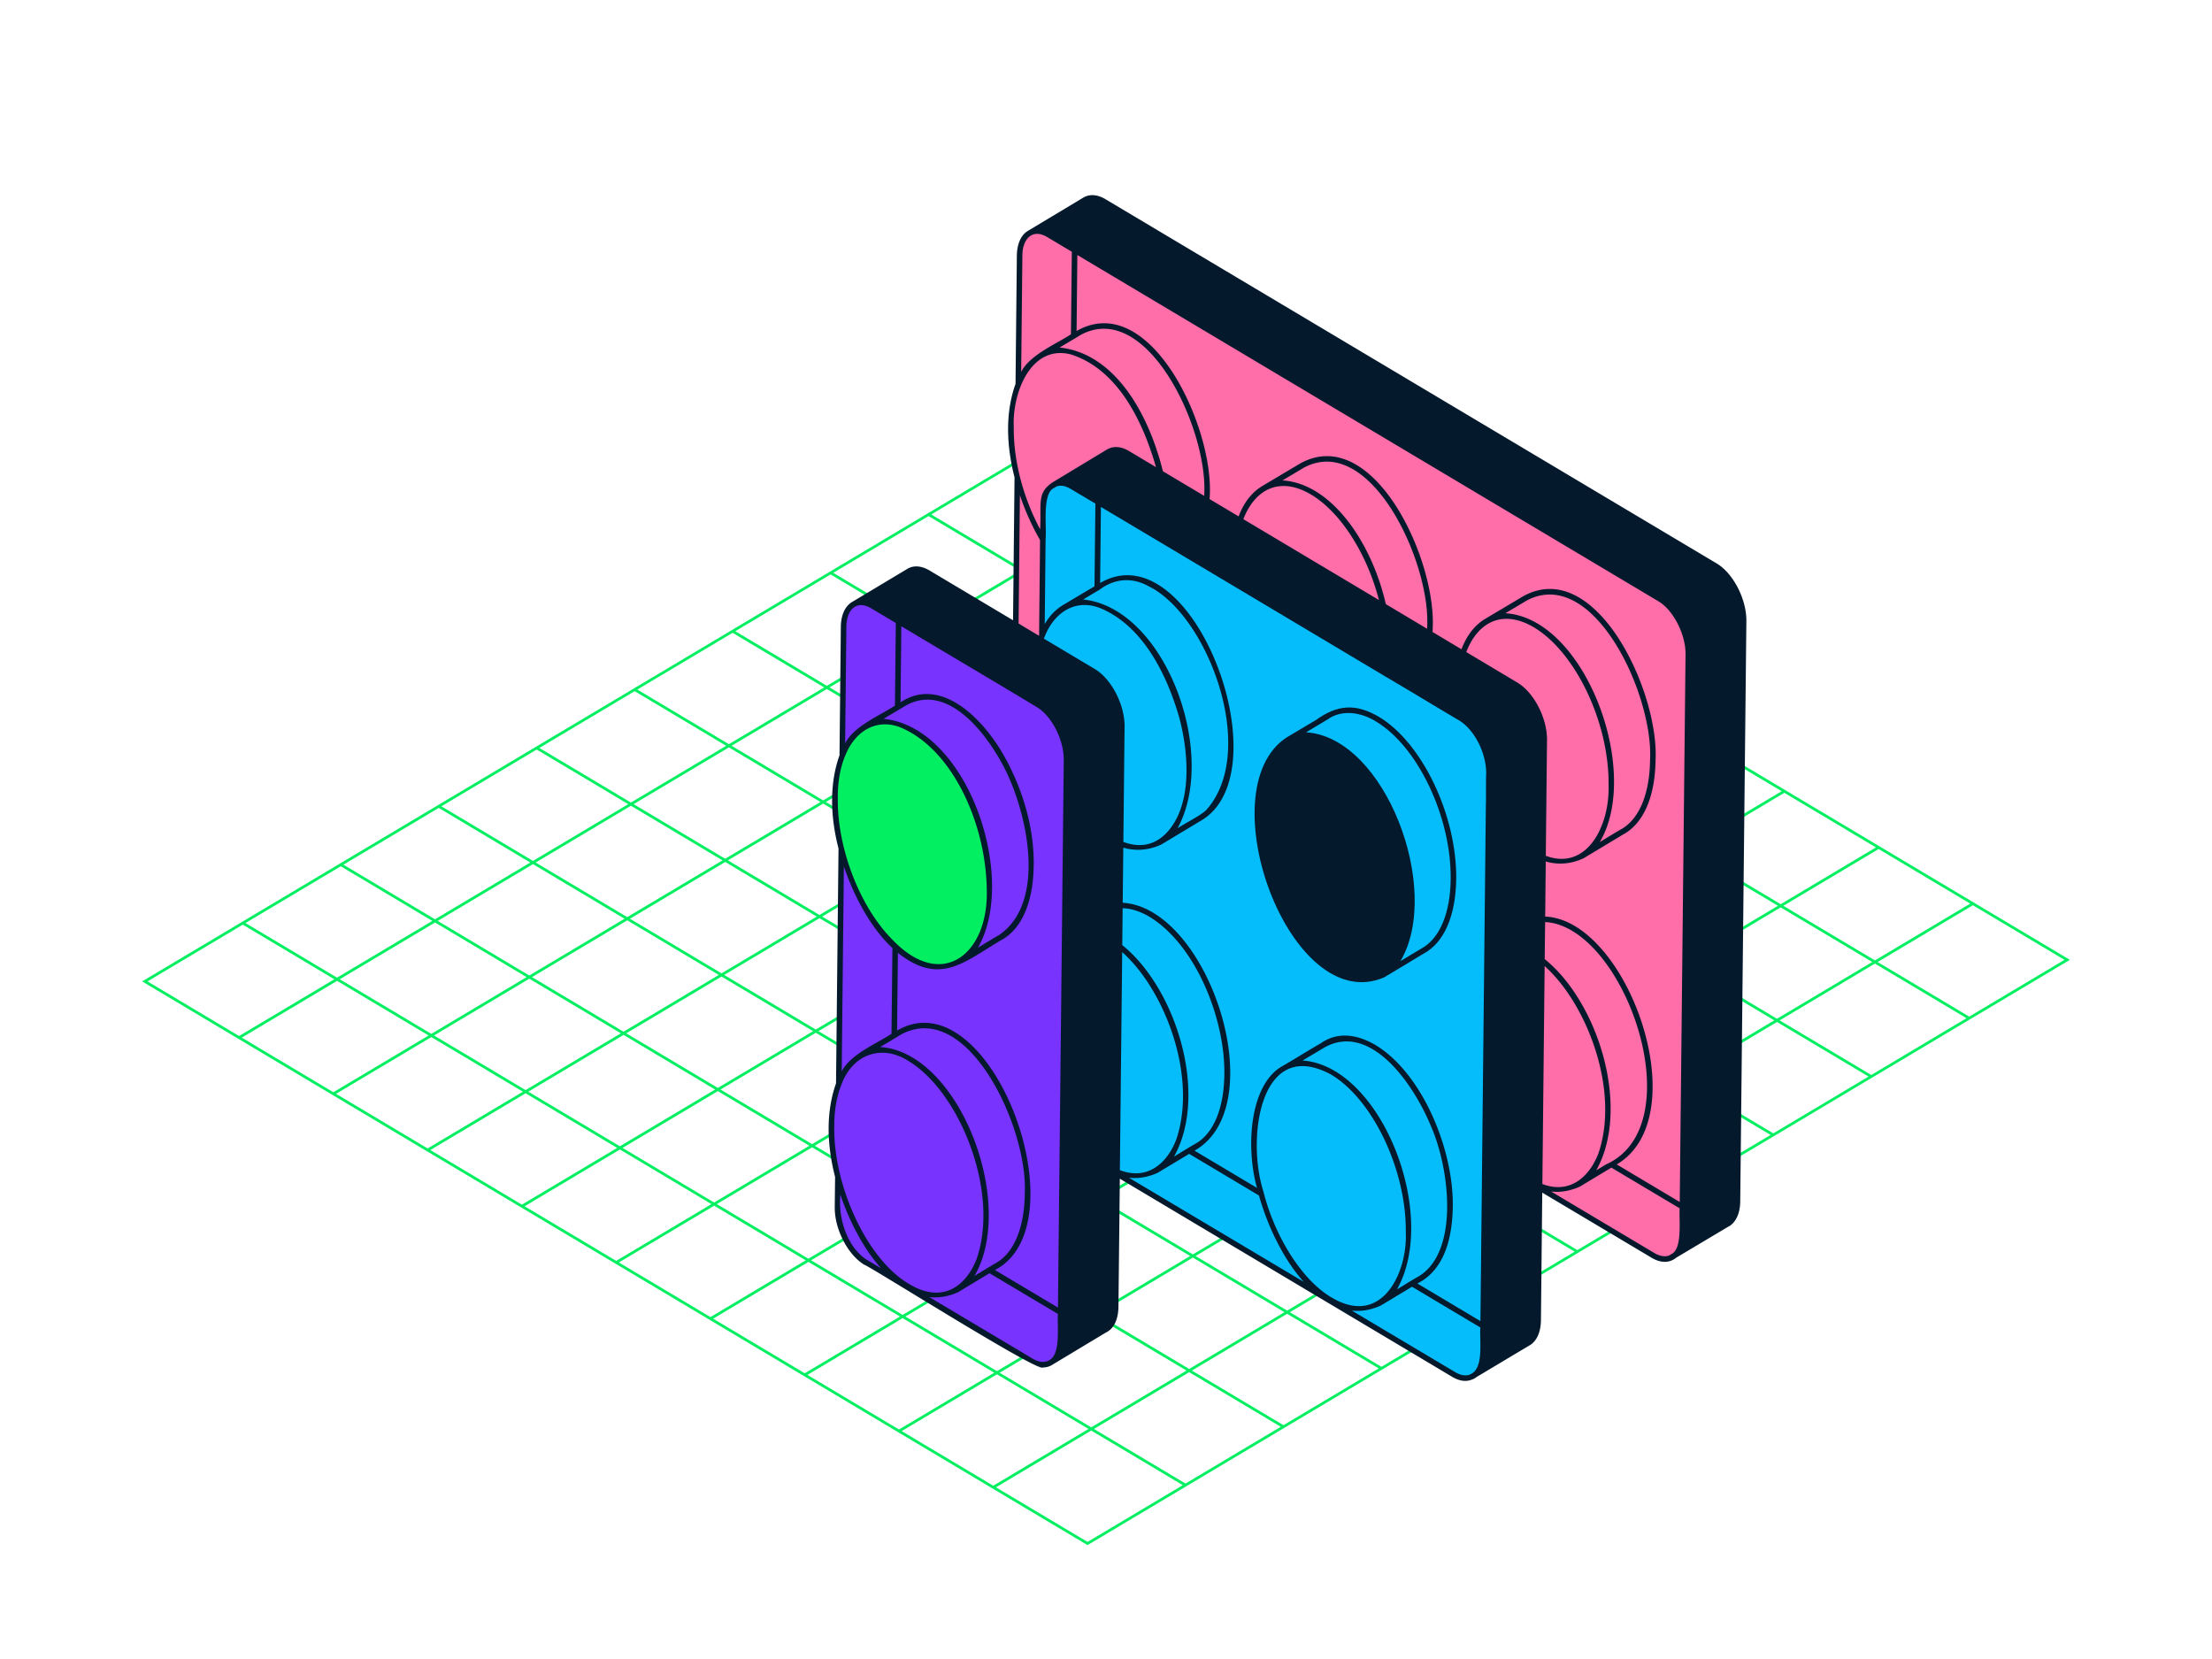 <svg version="1.1" xmlns="http://www.w3.org/2000/svg" width="400" height="300" viewBox="0 0 400 300" xml:space="preserve">
  <path fill="#03ef62" d="m374.3 173.57-17.047-10.164-17.047-10.165-17.047-10.164-17.047-10.165-17.047-10.164-17.047-10.164-17.047-10.165-17.047-10.164-17.047-10.164-17.536-10.456-17.715 10.555-17.715 10.555-17.715 10.555-17.715 10.555-17.715 10.555-17.718 10.55-17.715 10.555-17.715 10.555-17.715 10.555L25.7 177.47l17.047 10.165L59.795 197.8l17.047 10.165 17.047 10.164 17.047 10.164 17.047 10.165 17.047 10.164 17.047 10.164 17.047 10.165 17.535 10.456 17.715-10.555 17.715-10.555 17.715-10.555 17.715-10.555 17.715-10.555 17.715-10.555 17.715-10.555 17.715-10.555 17.715-10.555L374.3 173.57zm-17.535-9.874 16.559 9.874-17.227 10.264-16.559-9.873 17.227-10.265zm-159.436 94.411-16.559-9.874 17.226-10.264 16.559 9.873c-4.293 2.559-12.933 7.708-17.226 10.265zm-135.89-81.026 17.227-10.264 16.559 9.874-17.227 10.264-16.559-9.874zm157.791-74.275-17.226 10.264-16.559-9.873 17.227-10.264 16.558 9.873zm85.057 71.253-16.559-9.874 17.226-10.264 16.559 9.873-17.226 10.265zm-106.29 63.329-16.559-9.873 17.227-10.264 16.559 9.874-17.227 10.263zM96.201 176.69l17.226-10.264 16.559 9.873-17.226 10.264-16.559-9.873zm105.802-63.038 16.559 9.874-17.227 10.264-16.559-9.873 17.227-10.265zm84.748 50.533-17.227 10.264-16.559-9.873 17.226-10.264c4.129 2.46 12.434 7.413 16.56 9.873zm-88.086 52.483-16.559-9.873 17.226-10.264 16.559 9.873-17.226 10.264zM130.963 176.3l17.226-10.264 16.559 9.873-17.226 10.264-16.559-9.873zm70.372-41.928 16.559 9.873-17.227 10.264-16.559-9.874 17.227-10.263zm50.654 30.203-17.227 10.264-16.559-9.873 17.227-10.264 16.559 9.873zm-52.657 31.374-16.559-9.874L200 175.811l16.559 9.874-17.227 10.264zm-33.606-20.039 17.227-10.264 16.559 9.873-17.227 10.264c-4.128-2.46-12.433-7.413-16.559-9.873zm34.941-20.818 16.559 9.873L200 175.229l-16.559-9.873 17.226-10.264zm16.38 30.302-16.559-9.874 17.226-10.264 16.559 9.873-17.226 10.265zm17.895-30.984-17.227 10.264-16.559-9.873 17.227-10.264 16.559 9.873zm-34.763.391-17.226 10.264-16.559-9.874 17.226-10.264 16.559 9.874zm-17.715 10.554-17.227 10.264-16.559-9.873 17.227-10.264 16.559 9.873zm-34.453 21.11 17.226-10.264 16.559 9.873-17.226 10.264-16.559-9.873zm17.047 10.165 17.226-10.264 16.559 9.874-17.226 10.264-16.559-9.874zm51.322 9.483-16.559-9.873 17.227-10.264 16.559 9.873-17.227 10.264zm17.715-10.555-16.559-9.873 17.226-10.264 16.559 9.874-17.226 10.263zm17.715-10.554-16.559-9.874 17.227-10.264 16.559 9.873-17.227 10.265zm9.281-25.852-8.613 5.132-16.559-9.873 17.227-10.264 16.559 9.873-8.614 5.132zm-8.434-15.296-17.226 10.264-16.559-9.874 17.226-10.264 16.559 9.874zm-25.661-5.033-8.613 5.132-16.559-9.873 17.227-10.264 16.559 9.873-8.614 5.132zm-26.149-4.742-17.227 10.264-16.559-9.873 17.227-10.264 16.559 9.873zm-34.274.681 16.559 9.874-17.227 10.264-16.559-9.873 17.227-10.265zm-1.156 20.428-17.227 10.264-16.559-9.874 17.227-10.264 16.559 9.874zm-34.274.681 16.559 9.874-17.226 10.264-16.559-9.873 17.226-10.265zm-17.894 30.984 17.226-10.264 16.559 9.873-17.226 10.264-16.559-9.873zm17.047 10.164 17.226-10.264 16.559 9.874-17.227 10.264-16.558-9.874zm17.047 10.166 17.227-10.264 16.559 9.873-17.227 10.264-16.559-9.873zm17.047 10.164 17.227-10.264 16.559 9.873-17.227 10.264-16.559-9.873zm51.322 9.484-16.559-9.874 17.226-10.264 16.559 9.874-17.226 10.264zm17.715-10.555-16.559-9.874 17.227-10.264 16.559 9.873-17.227 10.265zm17.715-10.555-16.559-9.873 17.226-10.264 16.559 9.873-17.226 10.264zm17.715-10.555-16.559-9.873 17.226-10.264 16.559 9.874-17.226 10.263zm17.715-10.554-16.559-9.874 17.227-10.264 16.559 9.874-17.227 10.264zm17.894-30.984-17.226 10.264-16.559-9.873 17.226-10.264 16.559 9.873zm-34.273.099-16.559-9.873 17.226-10.264 16.559 9.874-17.226 10.263zm.179-20.428-17.226 10.264-16.559-9.874 17.226-10.264 16.559 9.874zm-34.274.099-16.559-9.873 17.226-10.264 16.559 9.873-17.226 10.264zm.179-20.428-17.226 10.264-16.559-9.874 17.226-10.264 16.559 9.874zm-51.321-9.484 16.559 9.873-17.226 10.264-16.559-9.874 17.226-10.263zm-17.715 10.554 16.559 9.874-17.227 10.264-16.559-9.874 17.227-10.264zm-17.716 10.555 16.559 9.874-17.226 10.264-16.559-9.873 17.226-10.265zm-17.715 10.555 16.559 9.873-17.227 10.264-16.559-9.873 17.227-10.264zm-17.715 10.555 16.559 9.873-17.226 10.264-16.559-9.874 17.226-10.263zM96.38 156.262l16.559 9.874L95.713 176.4l-16.559-9.874 17.226-10.264zm-17.894 30.983 17.227-10.264 16.559 9.873-17.227 10.264-16.559-9.873zm17.047 10.165 17.227-10.264 16.559 9.873-17.227 10.264-16.559-9.873zm17.048 10.165 17.227-10.264 16.559 9.874-17.226 10.264-16.56-9.874zm17.047 10.164 17.226-10.264 16.559 9.873-17.226 10.264-16.559-9.873zm17.047 10.165 17.226-10.264 16.559 9.874-17.226 10.264-16.559-9.874zm17.048 10.165 17.226-10.264 16.559 9.873-17.226 10.264-16.559-9.873zm51.321 9.483-16.559-9.873 17.227-10.264 16.559 9.873-17.227 10.264zm17.715-10.555-16.559-9.873 17.226-10.264 16.559 9.873-17.226 10.264zm17.715-10.554-16.559-9.873 17.227-10.264 16.559 9.874-17.227 10.263zm17.716-10.555-16.559-9.874 17.226-10.264 16.559 9.873-17.226 10.265zm17.714-10.555-16.559-9.873 17.226-10.264 16.559 9.873-17.226 10.264zm17.715-10.555-16.559-9.873 17.227-10.264 16.559 9.873-17.227 10.264zm17.716-10.555-16.559-9.873 17.226-10.264 16.559 9.874-17.226 10.263zm18.382-30.692 16.559 9.874-17.227 10.264-16.559-9.874 17.227-10.264zm-17.047-10.164 16.559 9.873-17.227 10.264-16.559-9.873 17.227-10.264zm-17.047-10.165 16.559 9.874-17.227 10.264-16.559-9.873c4.293-2.56 12.934-7.708 17.227-10.265zm-17.048-10.165 16.559 9.873-17.227 10.264-16.559-9.874 17.227-10.263zm-17.047-10.165 16.559 9.873-17.227 10.264-16.559-9.873 17.227-10.264zm-17.048-10.165 16.559 9.874-17.227 10.264-16.559-9.873 17.227-10.265zm-17.047-10.164 16.559 9.873-17.227 10.264-16.559-9.874 17.227-10.263zm-17.047-10.165 16.559 9.873-17.227 10.264-16.559-9.873 17.227-10.264zm-34.274.099 17.227-10.264 16.559 9.874-17.226 10.264-16.56-9.874zm-17.716 10.555 17.227-10.264 16.559 9.874-17.227 10.264-16.559-9.874zm-17.714 10.555 17.226-10.264 16.559 9.873-17.226 10.264-16.559-9.873zm-17.716 10.554 17.227-10.264 16.559 9.873-17.227 10.264-16.559-9.873zm-17.715 10.555 17.226-10.264 16.559 9.873-17.226 10.264-16.559-9.873zm-17.715 10.555 17.227-10.264 16.559 9.874-17.227 10.264-16.559-9.874zm-17.715 10.555 17.226-10.264 16.559 9.873-17.226 10.264-16.559-9.873zm-17.715 10.555 17.226-10.264 16.559 9.873-17.226 10.264-16.559-9.873zm-17.715 10.554 17.227-10.264 16.559 9.873-17.227 10.264-16.559-9.873zm-1.156 20.429-16.559-9.874 17.226-10.264 16.559 9.874-17.226 10.264zm17.048 10.165-16.559-9.873 17.226-10.264 16.559 9.873-17.226 10.264zm17.047 10.165L60.771 197.8l17.226-10.264 16.559 9.873-17.226 10.265zm17.047 10.164-16.559-9.873 17.226-10.264 16.559 9.874-17.226 10.263zm17.048 10.165-16.559-9.873 17.226-10.264 16.559 9.873-17.226 10.264zm17.047 10.165-16.559-9.874 17.226-10.264 16.559 9.873-17.226 10.265zm17.048 10.164-16.559-9.873 17.226-10.264 16.559 9.874-17.226 10.263zm17.047 10.165-16.559-9.873 17.226-10.264 16.559 9.873-17.226 10.264zm17.047 10.165-16.559-9.874 17.226-10.264 16.559 9.874-17.226 10.264zm34.274-.099-17.227 10.264-16.559-9.873 17.226-10.264 16.56 9.873zm17.715-10.555-17.226 10.264-16.559-9.873 17.226-10.264 16.559 9.873zm17.715-10.555-17.227 10.264-16.559-9.874 17.227-10.264 16.559 9.874zm17.715-10.555-17.226 10.264-16.559-9.873 17.226-10.264 16.559 9.873zm17.716-10.554-17.227 10.264-16.559-9.873 17.227-10.264 16.559 9.873zm17.714-10.555-17.226 10.264-16.559-9.873 17.226-10.264c4.128 2.46 12.433 7.412 16.559 9.873zm17.715-10.555-17.226 10.264-16.559-9.874 17.226-10.264 16.559 9.874zm17.716-10.555-17.227 10.264-16.559-9.874 17.227-10.264 16.559 9.874zm17.714-10.555-17.226 10.264-16.559-9.873 17.226-10.264 16.559 9.873z"/>
  <path d="M301.04 227.679c-.669 0-1.399-.229-2.11-.661l-110.534-65.862c-2.869-1.711-5.164-6.19-5.116-9.984l.061-5.557-.016-.063c-.851-3.321-1.239-6.424-1.125-8.973.049-2.952.479-5.513 1.278-7.626l.031-.083.452-42.614-.016-.063c-.842-3.288-1.231-6.388-1.125-8.965.05-2.958.483-5.519 1.288-7.622l.032-.084.241-23.279c.018-1.803.591-3.238 1.571-3.938l.072-.052c.041-.024.219-.138.219-.138l9.898-5.942.078-.041c.396-.226.836-.34 1.311-.34.672 0 1.388.224 2.125.666l110.521 65.86c2.865 1.709 5.165 6.189 5.126 9.986l-1.11 104.929c-.018 1.943-.661 3.427-1.766 4.085h-.022l-9.538 5.68c-.578.466-1.172.681-1.826.681z" fill="#ff6ea9"/>
  <path d="M264.949 249.214c-.629 0-1.309-.216-2.078-.661l-70.215-41.847c-2.869-1.712-5.164-6.19-5.116-9.984l.058-5.566-.016-.064c-.846-3.29-1.235-6.386-1.124-8.954.043-2.928.475-5.49 1.284-7.627l.031-.083.447-42.632-.016-.064c-.844-3.287-1.231-6.38-1.121-8.943.043-2.924.474-5.484 1.281-7.621l.031-.083.244-23.293c.071-2.312.746-3.634 2.185-4.279l9.677-5.841a2.638 2.638 0 0 1 1.297-.328c.67 0 1.382.223 2.115.662l70.211 41.85c2.866 1.695 5.165 6.169 5.126 9.976l-1.1 104.93c-.027 1.963-.686 3.458-1.81 4.105l-.07.023-.096.086c-.52.285-1.983 1.16-6.504 3.864l-2.788 1.667h-.034l-.078.06-.072.029-.016.041a2.19 2.19 0 0 1-.349.227l-.219.093a2.806 2.806 0 0 1-1.165.257z" fill="#06bdfc"/>
  <path d="M188.286 246.786c-2.26-.659-15.93-8.989-23.398-13.54-5.671-3.457-7.795-4.741-8.353-4.978-2.855-1.726-5.133-6.186-5.085-9.966l.058-5.563-.016-.064c-.846-3.291-1.235-6.387-1.125-8.955.043-2.929.475-5.491 1.285-7.628l.031-.083.447-42.63-.016-.064c-.844-3.287-1.232-6.379-1.122-8.944.043-2.926.474-5.485 1.282-7.622l.031-.083.244-23.294c.019-1.972.687-3.47 1.833-4.108.026-.014 10.056-6.029 10.056-6.029a2.594 2.594 0 0 1 1.255-.308c.665 0 1.402.228 2.13.66l29.909 17.829c2.865 1.709 5.164 6.184 5.125 9.976l-1.11 104.93c-.038 2.121-.742 3.611-1.982 4.192l.104-.023c-.231.096-1.026.575-4.988 2.961l-4.835 2.912a2.62 2.62 0 0 1-1.436.414h-.322l-.002.008z" fill="#7933ff"/>
  <path fill="#03ef62" d="M169.824 174.87c-1.641 0-3.391-.554-5.204-1.647-7.693-4.59-13.863-17.552-13.752-28.893-.057-4.902 1.312-9.137 3.754-11.607 1.461-1.478 3.27-2.259 5.23-2.259 1.653 0 3.406.542 5.211 1.61 7.701 4.594 13.867 17.561 13.745 28.906.147 4.582-1.293 9.024-3.76 11.571-1.468 1.517-3.274 2.319-5.224 2.319z"/>
  <path fill="#05192d" d="m310.43 101.885-110.52-65.86c-1.42-.85-2.82-.97-3.94-.33h-.01l-9.96 5.98c-.04.02-.29.19-.34.21v.01c-1.12.8-1.76 2.36-1.78 4.34l-.24 23.19c-1.835 5.093-1.69 11.036-.18 16.89l-.27 25.85-15.11-9.01c-1.4-.83-2.79-.96-3.9-.35l-.28.17c-.07.04-9.69 5.81-9.76 5.85-1.31.73-2.07 2.39-2.09 4.54l-.24 23.22c-1.821 5.078-1.688 11.013-.18 16.85l-.45 42.48c-1.816 5.098-1.689 11.045-.17 16.9l-.06 5.48c-.05 3.96 2.36 8.63 5.36 10.42 1 .26 31.77 19.73 32.3 18.56.6 0 1.19-.16 1.7-.49l9.67-5.82c1.48-.69 2.23-2.4 2.27-4.64l.25-23.18 60.12 35.84c1.27.73 2.47.98 3.71.42v.01c.25-.11.49-.24.69-.42.009.003.03-.007.03-.01.03-.01 9.44-5.65 9.47-5.65.01-.02.03-.02.04-.03 1.3-.72 2.06-2.38 2.09-4.54l.24-23.1 19.78 11.78c1.48.9 3.14 1.06 4.45-.02l9.42-5.61c.03 0 .04-.02.07-.03 1.3-.73 2.06-2.39 2.08-4.55l1.11-104.93c.04-3.95-2.37-8.63-5.37-10.42zm-125.55-55.64c-.015-3.026 1.812-5 4.51-3.36l4.43 2.64-.16 14.93c-2.654 1.743-7.491 3.751-9 6.81l.22-21.02zm32.87 43.42-7.46-4.45c-2.712-10.94-8.966-21.356-18.68-22.37.682-.412 2.933-1.735 3.85-2.3 12.05-6.474 23.138 17.355 22.29 29.12zm-34.43-12.44c-.292-6.093 3.057-14.971 10.31-13.14 7.943 2.521 12.696 10.939 15.41 20.39l-4.87-2.91c-1.537-.9-2.989-.97-4.19-.16l-9.36 5.65c-3.236 1.966-2.267 3.917-2.53 8.66-2.952-5.529-4.824-12.142-4.77-18.49zm24.35 28.77c10.686 5.165 20.042 29.866 10.41 40.54-1.259 1.118-3.766 2.305-5.141 3.25 7.398-13.466-2.205-39.818-17.06-41.38.45-.274 2.146-1.293 2.92-1.74h.01c2.643-2.024 5.841-2.35 8.861-.67zm.23 59.81c8.349 5.124 13.646 18.4 13.5 28.47-.06 6.14-1.97 10.72-5.22 12.54-.993.545-2.993 1.807-3.87 2.32 6.271-11.227.394-30.385-9.37-38.23l.07-6.66c1.643.005 3.418.693 4.89 1.56zm-4.97 6.37c7.793 6.944 13.649 22.595 9.76 33.92-1.644 4.267-5.21 7.421-10.18 5.5l.42-39.42zm-4.94-51.19-9.22-5.5c.04-.11.08-.22.12-.32l.01-.01c1.751-4.485 5.615-6.893 9.99-5.21 7.112 2.897 11.763 10.793 14.35 19.8 1.792 6.677 2.46 16.335-2.66 21.23-1.981 1.81-4.397 2.392-7.44 1.27l.22-20.85c.04-3.95-2.37-8.62-5.37-10.41zm-.07-14.96c-.878.521-4.636 2.755-5.58 3.32-1.38.8-2.53 1.98-3.42 3.5.011-1.035.153-14.921.16-15.4.195-2.092-.561-7.647 1.22-9.02l.76-.46c.89-.29 1.69-.06 2.59.47l4.43 2.63-.16 14.96zm-13.49-16.48c.94 2.8 2.18 5.58 3.64 8.11-.03 4.14-.1 10.2-.17 17.32l-3.71-2.22.24-23.21zm-31.38 23.83c.011-3.086 1.804-4.965 4.51-3.36l4.43 2.64-.16 14.95c-2.662 1.747-7.498 3.743-9 6.82l.22-21.05zm28.69 25.72c4.121 8.241 7.481 24.065-1.02 29.95-.78.43-3.14 1.88-3.87 2.32 7.277-12.657-1.858-39.839-17.06-41.38.669-.409 2.935-1.747 3.85-2.3 7.406-4.37 14.575 4.459 18.1 11.41zm-30.24 5.27c-.041-2.617.365-5.31 1.3-7.62l.01-.01c1.751-4.485 5.614-6.893 9.99-5.21 9.409 3.902 15.521 17.386 15.64 29.48.292 11.503-8.087 18.309-17.05 8.93-5.902-5.907-9.999-16.546-9.89-25.57zm1.1 12.31c1.9 5.65 4.98 11.23 8.78 14.77l-.17 15.5c-2.647 1.746-7.509 3.745-9 6.81l.39-37.08zm24.44 72.44c5.544-12.651-2.734-35.135-14.85-39.19h-.01a11.937 11.937 0 0 0-3.02-.59c.687-.391 2.931-1.746 3.85-2.3 12.055-6.385 22.947 17.028 22.3 28.82-.06 6.14-1.97 10.72-5.22 12.54-.978.559-2.988 1.804-3.87 2.32.3-.51.58-1.04.82-1.6zm-26.17-25.4c-.033-2.624.363-5.31 1.31-7.63v-.01c2.066-5.552 7.396-7.261 12.13-4.19 9.153 5.511 16.539 23.566 12.29 35.79-1.924 4.907-6.168 8.172-12.22 4.5-7.784-4.55-13.736-18.105-13.51-28.46zm5.96 24.14c-3.525-2.143-5.323-7.482-4.86-11.81 1.66 4.91 4.21 9.78 7.35 13.29l-2.49-1.48zm32.91 18.11c-.816.498-1.883.379-3-.28l-18.68-11.13c1.68.18 3.44-.08 5.23-.91l5.65-3.4 12.36 7.36c-.16 2.13.57 7.27-1.56 8.36zm1.57-9.52-11.39-6.79c15.933-8.179-.787-53.127-17.7-43.3l.15-14.04c7.554 5.942 11.805 1.772 18.61-2.27 3.016-1.582 4.911-4.983 5.65-9.66 1.143-8.018-1.047-16.447-4.94-23.48-3.81-6.92-11.567-14.742-18.84-9.9l.14-13.76c3.594 2.165 21.584 12.827 24.77 14.79 2.623 1.784 4.611 5.907 4.6 9.35l-.04 3.81-.02 1.94-.27 25.37c-.194 18.646-.521 49.306-.72 67.94zm12.85-23.47c1.68.18 3.43-.09 5.22-.91l5.66-3.41 12.62 7.53c1.6 5.67 4.45 11.54 8.09 15.61l-31.59-18.82zm54.61-9.3c3.409 7.719 5.135 22.764-2.28 27.16-.992.536-2.998 1.804-3.87 2.32 7.656-13.531-2.888-40.38-17.06-41.38.751-.466 3.019-1.791 3.85-2.3 8.328-4.797 16.185 6.461 19.36 14.2zm-18.06-9.35c7.56 4.51 13.62 17.28 13.5 28.47.348 7.308-4.32 17.294-13.43 11.82-5.465-3.203-10.311-11.186-12.3-19.1-3.115-9.626-.644-28.177 12.23-21.19zm25.17 54.19c-.01.01-.02.01-.03.02l-.03.02c-.76.3-1.7.15-2.69-.44l-18.67-11.12c1.69.18 3.44-.09 5.23-.91l5.65-3.4 12.36 7.37c-.2 2.29.71 7.42-1.82 8.46zm1.83-9.62-11.4-6.8c4.182-2.081 6.276-6.86 6.4-13.79.199-10.386-5.492-24.217-13.99-29.34-3.59-2.1-7.05-2.32-9.92-.28-1.666.933-5.081 3.061-6.78 4.03-6.022 3.22-6.806 14.637-4.72 22.09l-11.29-6.73c14.304-8.07 2.551-43.908-12.99-44.83l.11-9.96c2.165.646 4.59.493 6.88-.57.087-.058 6.817-4.104 7.13-4.29 15.08-8.704-1.482-52.781-18.2-43l.14-13.75c14.722 8.751 37.07 22.093 51.98 30.98 3.136 1.825 9.616 5.76 12.81 7.63 2.824 1.738 4.885 5.951 4.88 9.53-.072 1.29-.004 4.644-.06 5.89-.302 28.35-.68 64.818-.98 93.19zm-9.65-125.2-7.46-4.45c-2.53-11.13-9.83-21.83-18.68-22.37.55-.34 3.25-1.93 3.85-2.3 12.048-6.476 23.139 17.356 22.29 29.12zm-20.99-24.27c5.48 3.27 10.17 10.88 12.29 19.08l-24.52-14.62c2.02-5.26 6.45-7.88 12.23-4.46zm40.31 24.02c7.56 4.51 13.62 17.28 13.5 28.47.24 7.44-3.92 15.61-11.35 12.84l.22-20.92c.04-3.96-2.36-8.63-5.37-10.41l-9.23-5.51c2.01-5.27 6.44-7.89 12.23-4.47zm-5.15-2.55c.54-.34 3.25-1.93 3.85-2.3 12.055-6.385 22.947 17.028 22.3 28.82-.06 6.14-1.97 10.72-5.22 12.54-.78.42-3.14 1.88-3.87 2.32 7.62-12.84-2.71-40.5-17.06-41.38zm18.18 99.67c-.71.43-1.41.86-1.75 1.06 6.26-11.218.413-30.324-9.33-38.19l.08-6.7c14.286.739 26.986 36.715 11 43.83zm-11.09-35.87c7.77 6.971 13.603 22.577 9.72 33.89-1.637 4.253-5.179 7.41-10.13 5.52l.41-39.41zm23.2 51.92-.72.43c-.75.26-1.66.11-2.62-.45l-18.68-11.13c1.69.18 3.44-.09 5.23-.91l5.66-3.41 12.35 7.36c-.15 2.01.48 6.83-1.22 8.11zm1.23-9.26-11.39-6.79c14.649-8.638 1.924-44.206-12.94-44.82l.1-9.96c2.17.62 4.47.51 6.84-.58l7.06-4.25c3.798-2.002 5.87-6.892 5.96-13.53.617-12.597-10.904-36.791-23.91-29.62l-6.78 4.031c-1.96 1.13-3.45 3.04-4.41 5.57l-5.24-3.13c1.064-12.669-10.63-37.765-23.88-30.491l-6.78 4.031c-1.96 1.13-3.44 3.03-4.4 5.56l-5.25-3.13c1.076-12.714-10.753-38.003-24.05-30.39l.14-13.74 105.1 62.63c2.68 1.6 4.91 5.98 4.88 9.55l-1.05 99.059z"/>
  <path fill="#05192d" d="M249.34 129.615c-4.248-2.482-7.548-2.155-11.35.57-.701.414-4.567 2.713-5.35 3.18-14.41 9.501.679 50.73 17.67 43.37l7.06-4.25c3.798-2.001 5.87-6.893 5.96-13.53.13-11.51-6.15-24.66-13.99-29.34zm7.77 41.87c-.77.42-3.13 1.88-3.87 2.32 7.63-12.84-2.7-40.5-17.06-41.38.734-.438 2.949-1.758 3.85-2.3 2.611-1.9 6.086-1.339 8.8.35 7.56 4.51 13.62 17.28 13.5 28.47-.06 6.14-1.97 10.72-5.22 12.54z"/>
</svg>
